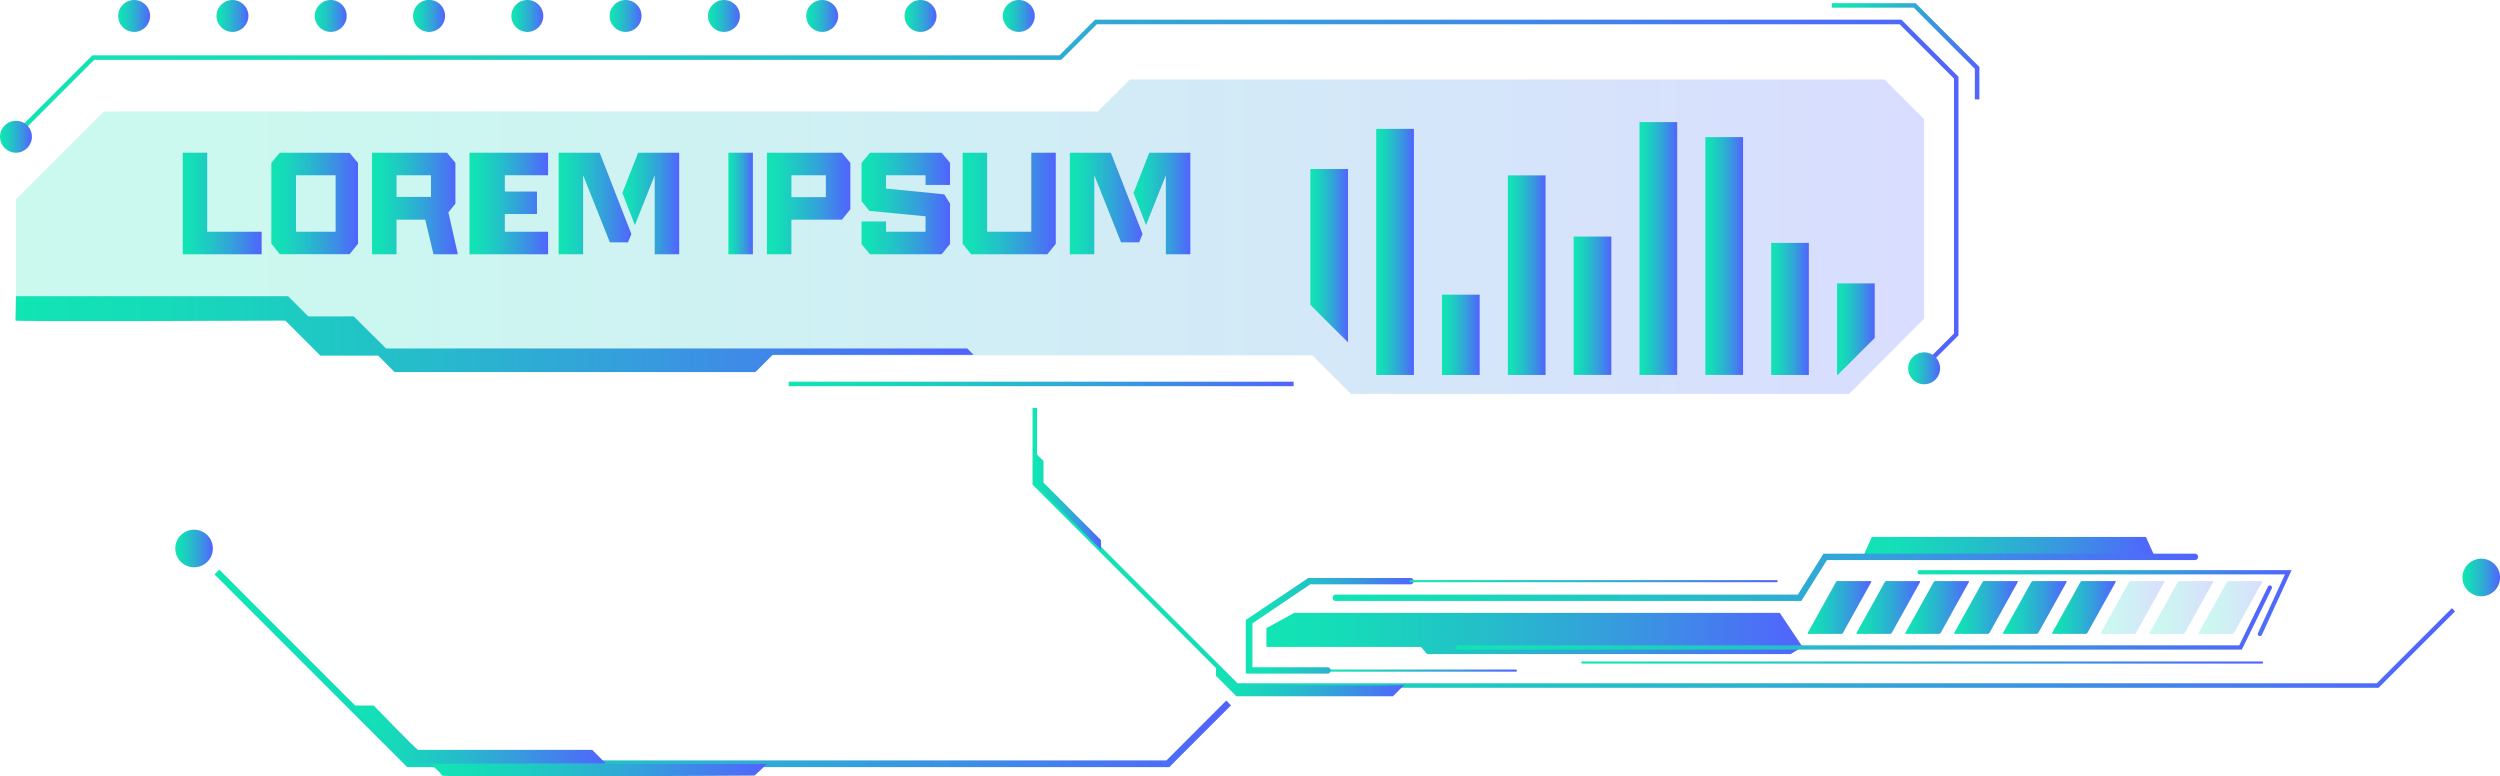 <svg xmlns="http://www.w3.org/2000/svg" xmlns:xlink="http://www.w3.org/1999/xlink" viewBox="0 0 495.04 153.75"><defs><style>.cls-1{fill:url(#New_Gradient_Swatch_5);}.cls-2{opacity:0.22;}.cls-3{fill:url(#New_Gradient_Swatch_5-2);}.cls-4{fill:url(#New_Gradient_Swatch_5-3);}.cls-5{fill:url(#New_Gradient_Swatch_5-4);}.cls-6{fill:url(#New_Gradient_Swatch_5-5);}.cls-7{fill:url(#New_Gradient_Swatch_5-6);}.cls-8{fill:url(#New_Gradient_Swatch_5-7);}.cls-9{fill:url(#New_Gradient_Swatch_5-8);}.cls-10{fill:url(#New_Gradient_Swatch_5-9);}.cls-11{fill:url(#New_Gradient_Swatch_5-10);}.cls-12{fill:url(#New_Gradient_Swatch_5-11);}.cls-13{fill:url(#New_Gradient_Swatch_5-12);}.cls-14{fill:url(#New_Gradient_Swatch_5-13);}.cls-15{fill:url(#New_Gradient_Swatch_5-14);}.cls-16{fill:url(#New_Gradient_Swatch_5-15);}.cls-17{fill:url(#New_Gradient_Swatch_5-16);}.cls-18{fill:url(#New_Gradient_Swatch_5-17);}.cls-19{fill:url(#New_Gradient_Swatch_5-18);}.cls-20{fill:url(#New_Gradient_Swatch_5-19);}.cls-21{fill:url(#New_Gradient_Swatch_5-20);}.cls-22{fill:url(#New_Gradient_Swatch_5-21);}.cls-23{fill:url(#New_Gradient_Swatch_5-22);}.cls-24{fill:url(#New_Gradient_Swatch_5-23);}.cls-25{fill:url(#New_Gradient_Swatch_5-24);}.cls-26{fill:url(#New_Gradient_Swatch_5-25);}.cls-27{fill:url(#New_Gradient_Swatch_5-26);}.cls-28{fill:url(#New_Gradient_Swatch_5-27);}.cls-29{fill:url(#New_Gradient_Swatch_5-28);}.cls-30{fill:url(#New_Gradient_Swatch_5-29);}.cls-31{fill:url(#New_Gradient_Swatch_5-30);}.cls-32{fill:url(#New_Gradient_Swatch_5-31);}.cls-33{fill:url(#New_Gradient_Swatch_5-32);}.cls-34{fill:url(#New_Gradient_Swatch_5-33);}.cls-35{fill:url(#New_Gradient_Swatch_5-34);}.cls-36{fill:url(#New_Gradient_Swatch_5-35);}.cls-37{fill:url(#New_Gradient_Swatch_5-36);}.cls-38{fill:url(#New_Gradient_Swatch_5-37);}.cls-39{fill:url(#New_Gradient_Swatch_5-38);}.cls-40{fill:url(#New_Gradient_Swatch_5-39);}.cls-41{fill:url(#New_Gradient_Swatch_5-40);}.cls-42{fill:url(#New_Gradient_Swatch_5-41);}.cls-43{fill:url(#New_Gradient_Swatch_5-42);}.cls-44{fill:url(#New_Gradient_Swatch_5-43);}.cls-45{fill:url(#New_Gradient_Swatch_5-44);}.cls-46{fill:url(#New_Gradient_Swatch_5-45);}.cls-47{fill:url(#New_Gradient_Swatch_5-46);}.cls-48{fill:url(#New_Gradient_Swatch_5-47);}.cls-49{fill:url(#New_Gradient_Swatch_5-48);}.cls-50{fill:url(#New_Gradient_Swatch_5-49);}.cls-51{fill:url(#New_Gradient_Swatch_5-50);}.cls-52{fill:url(#New_Gradient_Swatch_5-51);}.cls-53{fill:url(#New_Gradient_Swatch_5-52);}.cls-54{fill:url(#New_Gradient_Swatch_5-53);}.cls-55{fill:url(#New_Gradient_Swatch_5-54);}.cls-56{fill:url(#New_Gradient_Swatch_5-55);}.cls-57{fill:url(#New_Gradient_Swatch_5-56);}.cls-58{fill:url(#New_Gradient_Swatch_5-57);}.cls-59{fill:url(#New_Gradient_Swatch_5-58);}.cls-60{fill:url(#New_Gradient_Swatch_5-59);}.cls-61{fill:url(#New_Gradient_Swatch_5-60);}.cls-62{fill:url(#New_Gradient_Swatch_5-61);}.cls-63{fill:url(#New_Gradient_Swatch_5-62);}.cls-64{fill:url(#New_Gradient_Swatch_5-63);}.cls-65{fill:url(#New_Gradient_Swatch_5-64);}</style><linearGradient id="New_Gradient_Swatch_5" x1="2.85" y1="38.57" x2="387.81" y2="38.57" gradientUnits="userSpaceOnUse"><stop offset="0" stop-color="#11e5b3"/><stop offset="0.14" stop-color="#15dcb8"/><stop offset="0.36" stop-color="#21c4c6"/><stop offset="0.64" stop-color="#359edc"/><stop offset="0.97" stop-color="#4f68fb"/><stop offset="1" stop-color="#5263fe"/></linearGradient><linearGradient id="New_Gradient_Swatch_5-2" x1="3.16" y1="46.84" x2="381.01" y2="46.84" xlink:href="#New_Gradient_Swatch_5"/><linearGradient id="New_Gradient_Swatch_5-3" x1="198.58" y1="3.16" x2="204.9" y2="3.16" xlink:href="#New_Gradient_Swatch_5"/><linearGradient id="New_Gradient_Swatch_5-4" x1="377.85" y1="72.93" x2="384.17" y2="72.93" xlink:href="#New_Gradient_Swatch_5"/><linearGradient id="New_Gradient_Swatch_5-5" x1="179.11" y1="3.16" x2="185.44" y2="3.16" xlink:href="#New_Gradient_Swatch_5"/><linearGradient id="New_Gradient_Swatch_5-6" x1="159.65" y1="3.16" x2="165.97" y2="3.16" xlink:href="#New_Gradient_Swatch_5"/><linearGradient id="New_Gradient_Swatch_5-7" x1="140.19" y1="3.16" x2="146.51" y2="3.16" xlink:href="#New_Gradient_Swatch_5"/><linearGradient id="New_Gradient_Swatch_5-8" x1="120.72" y1="3.16" x2="127.05" y2="3.16" xlink:href="#New_Gradient_Swatch_5"/><linearGradient id="New_Gradient_Swatch_5-9" x1="101.26" y1="3.16" x2="107.58" y2="3.16" xlink:href="#New_Gradient_Swatch_5"/><linearGradient id="New_Gradient_Swatch_5-10" x1="81.79" y1="3.16" x2="88.12" y2="3.16" xlink:href="#New_Gradient_Swatch_5"/><linearGradient id="New_Gradient_Swatch_5-11" x1="62.33" y1="3.16" x2="68.65" y2="3.16" xlink:href="#New_Gradient_Swatch_5"/><linearGradient id="New_Gradient_Swatch_5-12" x1="42.87" y1="3.16" x2="49.19" y2="3.16" xlink:href="#New_Gradient_Swatch_5"/><linearGradient id="New_Gradient_Swatch_5-13" x1="23.4" y1="3.16" x2="29.73" y2="3.16" xlink:href="#New_Gradient_Swatch_5"/><linearGradient id="New_Gradient_Swatch_5-14" x1="0" y1="27.08" x2="6.32" y2="27.08" xlink:href="#New_Gradient_Swatch_5"/><linearGradient id="New_Gradient_Swatch_5-15" x1="3.07" y1="66.16" x2="192.8" y2="66.16" xlink:href="#New_Gradient_Swatch_5"/><linearGradient id="New_Gradient_Swatch_5-16" x1="362.73" y1="10.15" x2="391.95" y2="10.15" xlink:href="#New_Gradient_Swatch_5"/><linearGradient id="New_Gradient_Swatch_5-17" x1="156.18" y1="76.03" x2="256.16" y2="76.03" xlink:href="#New_Gradient_Swatch_5"/><linearGradient id="New_Gradient_Swatch_5-18" x1="204.46" y1="108.49" x2="486.14" y2="108.49" xlink:href="#New_Gradient_Swatch_5"/><linearGradient id="New_Gradient_Swatch_5-19" x1="487.61" y1="114.36" x2="495.04" y2="114.36" xlink:href="#New_Gradient_Swatch_5"/><linearGradient id="New_Gradient_Swatch_5-20" x1="204.85" y1="99.2" x2="218.04" y2="99.2" xlink:href="#New_Gradient_Swatch_5"/><linearGradient id="New_Gradient_Swatch_5-21" x1="240.78" y1="134.77" x2="278.16" y2="134.77" xlink:href="#New_Gradient_Swatch_5"/><linearGradient id="New_Gradient_Swatch_5-22" x1="259.47" y1="50.63" x2="266.93" y2="50.63" xlink:href="#New_Gradient_Swatch_5"/><linearGradient id="New_Gradient_Swatch_5-23" x1="272.51" y1="49.88" x2="279.97" y2="49.88" xlink:href="#New_Gradient_Swatch_5"/><linearGradient id="New_Gradient_Swatch_5-24" x1="285.54" y1="66.3" x2="293.01" y2="66.3" xlink:href="#New_Gradient_Swatch_5"/><linearGradient id="New_Gradient_Swatch_5-25" x1="298.58" y1="54.49" x2="306.04" y2="54.49" xlink:href="#New_Gradient_Swatch_5"/><linearGradient id="New_Gradient_Swatch_5-26" x1="311.61" y1="60.55" x2="319.08" y2="60.55" xlink:href="#New_Gradient_Swatch_5"/><linearGradient id="New_Gradient_Swatch_5-27" x1="324.65" y1="49.21" x2="332.12" y2="49.21" xlink:href="#New_Gradient_Swatch_5"/><linearGradient id="New_Gradient_Swatch_5-28" x1="337.69" y1="50.7" x2="345.15" y2="50.7" xlink:href="#New_Gradient_Swatch_5"/><linearGradient id="New_Gradient_Swatch_5-29" x1="350.72" y1="61.17" x2="358.19" y2="61.17" xlink:href="#New_Gradient_Swatch_5"/><linearGradient id="New_Gradient_Swatch_5-30" x1="363.76" y1="65.18" x2="371.22" y2="65.18" xlink:href="#New_Gradient_Swatch_5"/><linearGradient id="New_Gradient_Swatch_5-31" x1="250.77" y1="125.43" x2="356.93" y2="125.43" xlink:href="#New_Gradient_Swatch_5"/><linearGradient id="New_Gradient_Swatch_5-32" x1="368.87" y1="108.32" x2="426.72" y2="108.32" xlink:href="#New_Gradient_Swatch_5"/><linearGradient id="New_Gradient_Swatch_5-33" x1="313.11" y1="131.19" x2="448.13" y2="131.19" xlink:href="#New_Gradient_Swatch_5"/><linearGradient id="New_Gradient_Swatch_5-34" x1="357.94" y1="120.3" x2="370.55" y2="120.3" xlink:href="#New_Gradient_Swatch_5"/><linearGradient id="New_Gradient_Swatch_5-35" x1="367.61" y1="120.3" x2="380.22" y2="120.3" xlink:href="#New_Gradient_Swatch_5"/><linearGradient id="New_Gradient_Swatch_5-36" x1="377.28" y1="120.3" x2="389.89" y2="120.3" xlink:href="#New_Gradient_Swatch_5"/><linearGradient id="New_Gradient_Swatch_5-37" x1="386.95" y1="120.3" x2="399.56" y2="120.3" xlink:href="#New_Gradient_Swatch_5"/><linearGradient id="New_Gradient_Swatch_5-38" x1="396.62" y1="120.3" x2="409.24" y2="120.3" xlink:href="#New_Gradient_Swatch_5"/><linearGradient id="New_Gradient_Swatch_5-39" x1="406.29" y1="120.3" x2="418.91" y2="120.3" xlink:href="#New_Gradient_Swatch_5"/><linearGradient id="New_Gradient_Swatch_5-40" x1="415.97" y1="120.3" x2="428.58" y2="120.3" xlink:href="#New_Gradient_Swatch_5"/><linearGradient id="New_Gradient_Swatch_5-41" x1="425.64" y1="120.3" x2="438.25" y2="120.3" xlink:href="#New_Gradient_Swatch_5"/><linearGradient id="New_Gradient_Swatch_5-42" x1="435.31" y1="120.3" x2="447.92" y2="120.3" xlink:href="#New_Gradient_Swatch_5"/><linearGradient id="New_Gradient_Swatch_5-43" x1="288.34" y1="122.28" x2="449.89" y2="122.28" xlink:href="#New_Gradient_Swatch_5"/><linearGradient id="New_Gradient_Swatch_5-44" x1="379.71" y1="119.4" x2="453.77" y2="119.4" xlink:href="#New_Gradient_Swatch_5"/><linearGradient id="New_Gradient_Swatch_5-45" x1="262.6" y1="132.76" x2="300.38" y2="132.76" xlink:href="#New_Gradient_Swatch_5"/><linearGradient id="New_Gradient_Swatch_5-46" x1="246.69" y1="123.92" x2="279.92" y2="123.92" xlink:href="#New_Gradient_Swatch_5"/><linearGradient id="New_Gradient_Swatch_5-47" x1="279.08" y1="115.08" x2="352.01" y2="115.08" xlink:href="#New_Gradient_Swatch_5"/><linearGradient id="New_Gradient_Swatch_5-48" x1="263.88" y1="114.36" x2="435.25" y2="114.36" xlink:href="#New_Gradient_Swatch_5"/><linearGradient id="New_Gradient_Swatch_5-49" x1="42.47" y1="132.35" x2="243.76" y2="132.35" xlink:href="#New_Gradient_Swatch_5"/><linearGradient id="New_Gradient_Swatch_5-50" x1="34.71" y1="108.62" x2="42.14" y2="108.62" xlink:href="#New_Gradient_Swatch_5"/><linearGradient id="New_Gradient_Swatch_5-51" x1="69.38" y1="145.43" x2="119.95" y2="145.43" xlink:href="#New_Gradient_Swatch_5"/><linearGradient id="New_Gradient_Swatch_5-52" x1="85.1" y1="152.46" x2="151.73" y2="152.46" xlink:href="#New_Gradient_Swatch_5"/><linearGradient id="New_Gradient_Swatch_5-53" x1="36.19" y1="40.29" x2="51.81" y2="40.29" xlink:href="#New_Gradient_Swatch_5"/><linearGradient id="New_Gradient_Swatch_5-54" x1="53.76" y1="40.29" x2="70.89" y2="40.29" xlink:href="#New_Gradient_Swatch_5"/><linearGradient id="New_Gradient_Swatch_5-55" x1="73.67" y1="40.29" x2="90.66" y2="40.29" xlink:href="#New_Gradient_Swatch_5"/><linearGradient id="New_Gradient_Swatch_5-56" x1="92.97" y1="40.29" x2="108.53" y2="40.29" xlink:href="#New_Gradient_Swatch_5"/><linearGradient id="New_Gradient_Swatch_5-57" x1="110.62" y1="40.29" x2="125.02" y2="40.29" xlink:href="#New_Gradient_Swatch_5"/><linearGradient id="New_Gradient_Swatch_5-58" x1="123.24" y1="40.29" x2="134.49" y2="40.29" xlink:href="#New_Gradient_Swatch_5"/><linearGradient id="New_Gradient_Swatch_5-59" x1="144.23" y1="40.29" x2="149.08" y2="40.29" xlink:href="#New_Gradient_Swatch_5"/><linearGradient id="New_Gradient_Swatch_5-60" x1="151.86" y1="40.29" x2="168.37" y2="40.29" xlink:href="#New_Gradient_Swatch_5"/><linearGradient id="New_Gradient_Swatch_5-61" x1="170.6" y1="40.29" x2="188.12" y2="40.29" xlink:href="#New_Gradient_Swatch_5"/><linearGradient id="New_Gradient_Swatch_5-62" x1="190.62" y1="40.29" x2="209.06" y2="40.29" xlink:href="#New_Gradient_Swatch_5"/><linearGradient id="New_Gradient_Swatch_5-63" x1="224.46" y1="40.29" x2="235.71" y2="40.29" xlink:href="#New_Gradient_Swatch_5"/><linearGradient id="New_Gradient_Swatch_5-64" x1="211.84" y1="40.29" x2="226.24" y2="40.29" xlink:href="#New_Gradient_Swatch_5"/></defs><title>title_02_green_blue</title><g id="Layer_2" data-name="Layer 2"><g id="Layer_1-2" data-name="Layer 1"><polygon class="cls-1" points="380.98 73.24 380.35 72.61 386.92 66.04 386.92 15.56 376.15 4.8 217.19 4.8 210.14 11.85 18.65 11.85 3.48 27.02 2.85 26.39 18.28 10.96 209.77 10.96 216.83 3.9 376.52 3.9 387.81 15.2 387.81 66.41 380.98 73.24"/><g class="cls-2"><path class="cls-3" d="M3.16,39.48,20.58,22.07h196.8l6.33-6.34H373.14L381,23.6V63.1L366.16,78H267.52l-7.64-7.64H63.4s-5.2-6.95-6.95-6.95H3.16Z"/></g><circle class="cls-4" cx="201.74" cy="3.16" r="3.16"/><path class="cls-5" d="M377.85,72.93A3.16,3.16,0,1,1,381,76.09,3.15,3.15,0,0,1,377.85,72.93Z"/><circle class="cls-6" cx="182.28" cy="3.16" r="3.16"/><circle class="cls-7" cx="162.81" cy="3.16" r="3.16"/><circle class="cls-8" cx="143.35" cy="3.16" r="3.16"/><circle class="cls-9" cx="123.88" cy="3.16" r="3.16"/><path class="cls-10" d="M101.26,3.16a3.16,3.16,0,1,1,3.16,3.16A3.16,3.16,0,0,1,101.26,3.16Z"/><path class="cls-11" d="M81.79,3.16A3.17,3.17,0,1,1,85,6.32,3.17,3.17,0,0,1,81.79,3.16Z"/><circle class="cls-12" cx="65.49" cy="3.16" r="3.16"/><circle class="cls-13" cx="46.03" cy="3.16" r="3.16"/><circle class="cls-14" cx="26.56" cy="3.16" r="3.16"/><circle class="cls-15" cx="3.16" cy="27.08" r="3.16"/><path class="cls-16" d="M3.16,58.65H57.05l4,4h9L76.44,69H191.53l1.27,1.27H153l-3.4,3.4H78.13l-3.25-3.25H63.44s-6.94-6.94-6.94-6.94-53.43.24-53.43,0S3.16,58.65,3.16,58.65Z"/><polygon class="cls-17" points="391.95 19.68 391.05 19.68 391.05 13.63 378.95 1.52 362.73 1.52 362.73 0.63 379.32 0.63 391.95 13.26 391.95 19.68"/><rect class="cls-18" x="156.18" y="75.58" width="99.98" height="0.89"/><polygon class="cls-19" points="471 136.19 244.68 136.19 244.55 136.06 204.46 95.97 204.46 80.78 205.35 80.78 205.35 95.6 245.05 135.3 470.63 135.3 485.51 120.43 486.14 121.06 471 136.19"/><path class="cls-20" d="M487.61,114.36a3.72,3.72,0,1,1,3.71,3.71A3.72,3.72,0,0,1,487.61,114.36Z"/><path class="cls-21" d="M204.9,89.55l1.73,1.73v4.28L218,106.94a15,15,0,0,1,0,1.9L204.85,95.69Z"/><path class="cls-22" d="M240.78,131.66v2.16l4.05,4.05h31l2.28-2.29c-.39.39-33.26,0-33.26,0Z"/><path class="cls-23" d="M266.93,33.47V67.78c-2.72-2.68-5.64-5.58-7.46-7.43V33.47Z"/><rect class="cls-24" x="272.51" y="25.52" width="7.47" height="48.73"/><rect class="cls-25" x="285.54" y="58.35" width="7.46" height="15.9"/><rect class="cls-26" x="298.58" y="34.73" width="7.46" height="39.52"/><rect class="cls-27" x="311.61" y="46.84" width="7.46" height="27.4"/><rect class="cls-28" x="324.65" y="24.18" width="7.46" height="50.06"/><rect class="cls-29" x="337.69" y="27.15" width="7.47" height="47.09"/><rect class="cls-30" x="350.72" y="48.1" width="7.46" height="26.15"/><polygon class="cls-31" points="371.22 56.12 371.22 66.92 363.89 74.25 363.76 74.25 363.76 56.12 371.22 56.12"/><polygon class="cls-32" points="352.43 121.36 256.27 121.36 250.77 124.38 250.77 128.1 281.38 128.1 282.57 129.51 354.57 129.51 356.93 128.1 352.43 121.36"/><polygon class="cls-33" points="424.93 106.32 370.65 106.32 368.87 110.31 426.72 110.31 424.93 106.32"/><path class="cls-34" d="M447.92,131.4H313.32a.21.21,0,0,1-.21-.21.21.21,0,0,1,.21-.21h134.6a.21.21,0,0,1,.21.21A.21.21,0,0,1,447.92,131.4Z"/><path class="cls-35" d="M364.59,125.52h-6.51c-.13,0-.18-.1-.11-.23l5.56-10a.47.47,0,0,1,.37-.23h6.51c.13,0,.18.1.11.23l-5.57,10A.46.46,0,0,1,364.59,125.52Z"/><path class="cls-36" d="M374.26,125.52h-6.51c-.13,0-.18-.1-.11-.23l5.56-10a.47.47,0,0,1,.37-.23h6.51c.13,0,.18.1.11.23l-5.57,10A.46.46,0,0,1,374.26,125.52Z"/><path class="cls-37" d="M383.93,125.52h-6.51c-.13,0-.18-.1-.11-.23l5.57-10a.46.46,0,0,1,.36-.23h6.51c.13,0,.18.1.11.23l-5.56,10A.49.49,0,0,1,383.93,125.52Z"/><path class="cls-38" d="M393.6,125.52h-6.51c-.13,0-.18-.1-.11-.23l5.57-10a.46.46,0,0,1,.36-.23h6.51c.13,0,.18.1.11.23l-5.56,10A.47.47,0,0,1,393.6,125.52Z"/><path class="cls-39" d="M403.27,125.52h-6.51c-.13,0-.18-.1-.11-.23l5.57-10a.46.46,0,0,1,.36-.23h6.51c.13,0,.18.1.11.23l-5.56,10A.47.47,0,0,1,403.27,125.52Z"/><path class="cls-40" d="M413,125.52h-6.51c-.13,0-.18-.1-.11-.23l5.56-10a.47.47,0,0,1,.37-.23h6.51c.13,0,.18.1.1.23l-5.56,10A.46.46,0,0,1,413,125.52Z"/><g class="cls-2"><path class="cls-41" d="M422.62,125.52h-6.51c-.13,0-.18-.1-.11-.23l5.56-10a.47.47,0,0,1,.37-.23h6.51c.13,0,.18.1.11.23l-5.57,10A.46.46,0,0,1,422.62,125.52Z"/></g><g class="cls-2"><path class="cls-42" d="M432.29,125.52h-6.51c-.13,0-.18-.1-.11-.23l5.56-10a.47.47,0,0,1,.37-.23h6.51c.13,0,.18.1.11.23l-5.57,10A.46.46,0,0,1,432.29,125.52Z"/></g><g class="cls-2"><path class="cls-43" d="M442,125.52h-6.51c-.13,0-.18-.1-.11-.23l5.57-10a.46.46,0,0,1,.36-.23h6.51c.13,0,.18.1.11.23l-5.56,10A.47.47,0,0,1,442,125.52Z"/></g><path class="cls-44" d="M443.92,128.63H288.76a.42.42,0,0,1,0-.84H443.4l5.69-11.63a.44.44,0,0,1,.57-.19.43.43,0,0,1,.19.56Z"/><path class="cls-45" d="M447.5,125.94a.39.39,0,0,1-.18,0,.43.43,0,0,1-.21-.56l5.35-11.64H380.13a.42.42,0,1,1,0-.84h73.64l-5.89,12.83A.42.42,0,0,1,447.5,125.94Z"/><path class="cls-46" d="M300.17,133H262.81a.21.21,0,0,1-.21-.21.21.21,0,0,1,.21-.21h37.36a.21.21,0,0,1,.21.21A.22.22,0,0,1,300.17,133Z"/><path class="cls-47" d="M262.81,133.39H246.69V122.76l12.37-8.31h20.23a.63.63,0,0,1,0,1.26H259.45L248,123.43v8.7h14.86a.63.63,0,0,1,.63.63A.63.63,0,0,1,262.81,133.39Z"/><path class="cls-48" d="M351.8,115.29H279.29a.21.21,0,0,1-.21-.21.21.21,0,0,1,.21-.21H351.8a.21.21,0,0,1,.21.21A.22.22,0,0,1,351.8,115.29Z"/><path class="cls-49" d="M356.69,119H264.51a.63.63,0,1,1,0-1.26H356l5.08-8.1h73.55a.63.63,0,0,1,0,1.26H361.77Z"/><polygon class="cls-50" points="231.53 151.91 80.64 151.91 42.47 113.74 43.42 112.79 81.19 150.57 230.98 150.57 242.82 138.72 243.76 139.67 231.53 151.91"/><path class="cls-51" d="M34.71,108.62a3.72,3.72,0,1,1,3.71,3.71A3.71,3.71,0,0,1,34.71,108.62Z"/><path class="cls-52" d="M69.38,139.7H74s8.48,8.78,8.78,8.78h34.48l2.69,2.69h-39Z"/><path class="cls-53" d="M85.1,151.17s2.4,2,2.4,2.4,61.92,0,61.92,0,2.57-2.29,2.29-2.29H86.49Z"/><polygon class="cls-54" points="41.03 30.24 36.19 30.24 36.19 50.35 40 50.35 41.03 50.35 51.81 50.35 51.81 45.89 41.03 45.89 41.03 30.24"/><path class="cls-55" d="M64.4,30.24h-9l-1.67,2v16l1.67,2.09H69.22l1.67-2.06v-16l-1.67-2Zm2.06,15.65H58.61V34.7h7.85Z"/><path class="cls-56" d="M90.18,40.32V32.25l-1.67-2H73.67V50.35h4.85V43.5H84.2l1.64,6.85h4.82l-1.87-8.3ZM85.34,39H78.52V34.7h6.82Z"/><polygon class="cls-57" points="99.2 30.24 92.97 30.24 92.97 50.35 99.2 50.35 99.96 50.35 108.53 50.35 108.53 45.89 99.96 45.89 99.96 42.38 106.33 42.38 106.33 37.93 99.96 37.93 99.96 34.7 108.53 34.7 108.53 30.24 99.96 30.24 99.2 30.24"/><polygon class="cls-58" points="110.62 30.24 110.62 33.66 110.62 34.7 110.62 50.35 115.47 50.35 115.47 34.7 120.76 47.98 124.35 47.98 125.02 46.34 118.75 30.24 110.62 30.24"/><polygon class="cls-59" points="123.24 38.21 125.72 44.58 129.64 34.7 129.64 50.35 134.49 50.35 134.49 30.24 126.36 30.24 123.24 38.21"/><rect class="cls-60" x="144.23" y="30.24" width="4.85" height="20.11"/><path class="cls-61" d="M156.71,30.24h-4.85V50.35h4.85V43.5h10l1.67-2.06V32.25l-1.67-2Zm6.82,8.8h-6.82V34.7h6.82Z"/><polygon class="cls-62" points="180.19 30.24 179.82 30.24 172.27 30.24 170.6 32.27 170.6 39.85 172.16 41.77 183.27 42.83 183.27 45.89 180.8 45.89 179.85 45.89 175.45 45.89 175.45 43.86 170.6 43.86 170.6 48.34 172.27 50.35 179.85 50.35 180.8 50.35 186.45 50.35 188.12 48.31 188.12 40.29 186.97 38.48 175.45 37.34 175.45 34.7 179.82 34.7 180.19 34.7 183.27 34.7 183.27 36.62 188.12 36.62 188.12 32.25 186.45 30.24 180.19 30.24"/><polygon class="cls-63" points="204.21 45.89 201.25 45.89 200.29 45.89 195.47 45.89 195.47 30.24 190.62 30.24 190.62 48.26 192.29 50.35 200.29 50.35 201.25 50.35 207.39 50.35 209.06 48.29 209.06 30.24 204.21 30.24 204.21 45.89"/><polygon class="cls-64" points="227.57 30.24 224.46 38.21 226.93 44.58 230.86 34.7 230.86 50.35 235.71 50.35 235.71 30.24 227.57 30.24"/><polygon class="cls-65" points="211.84 30.24 211.84 33.76 211.84 34.7 211.84 50.35 216.69 50.35 216.69 34.7 221.98 47.98 225.57 47.98 226.24 46.34 219.97 30.24 211.84 30.24"/></g></g></svg>